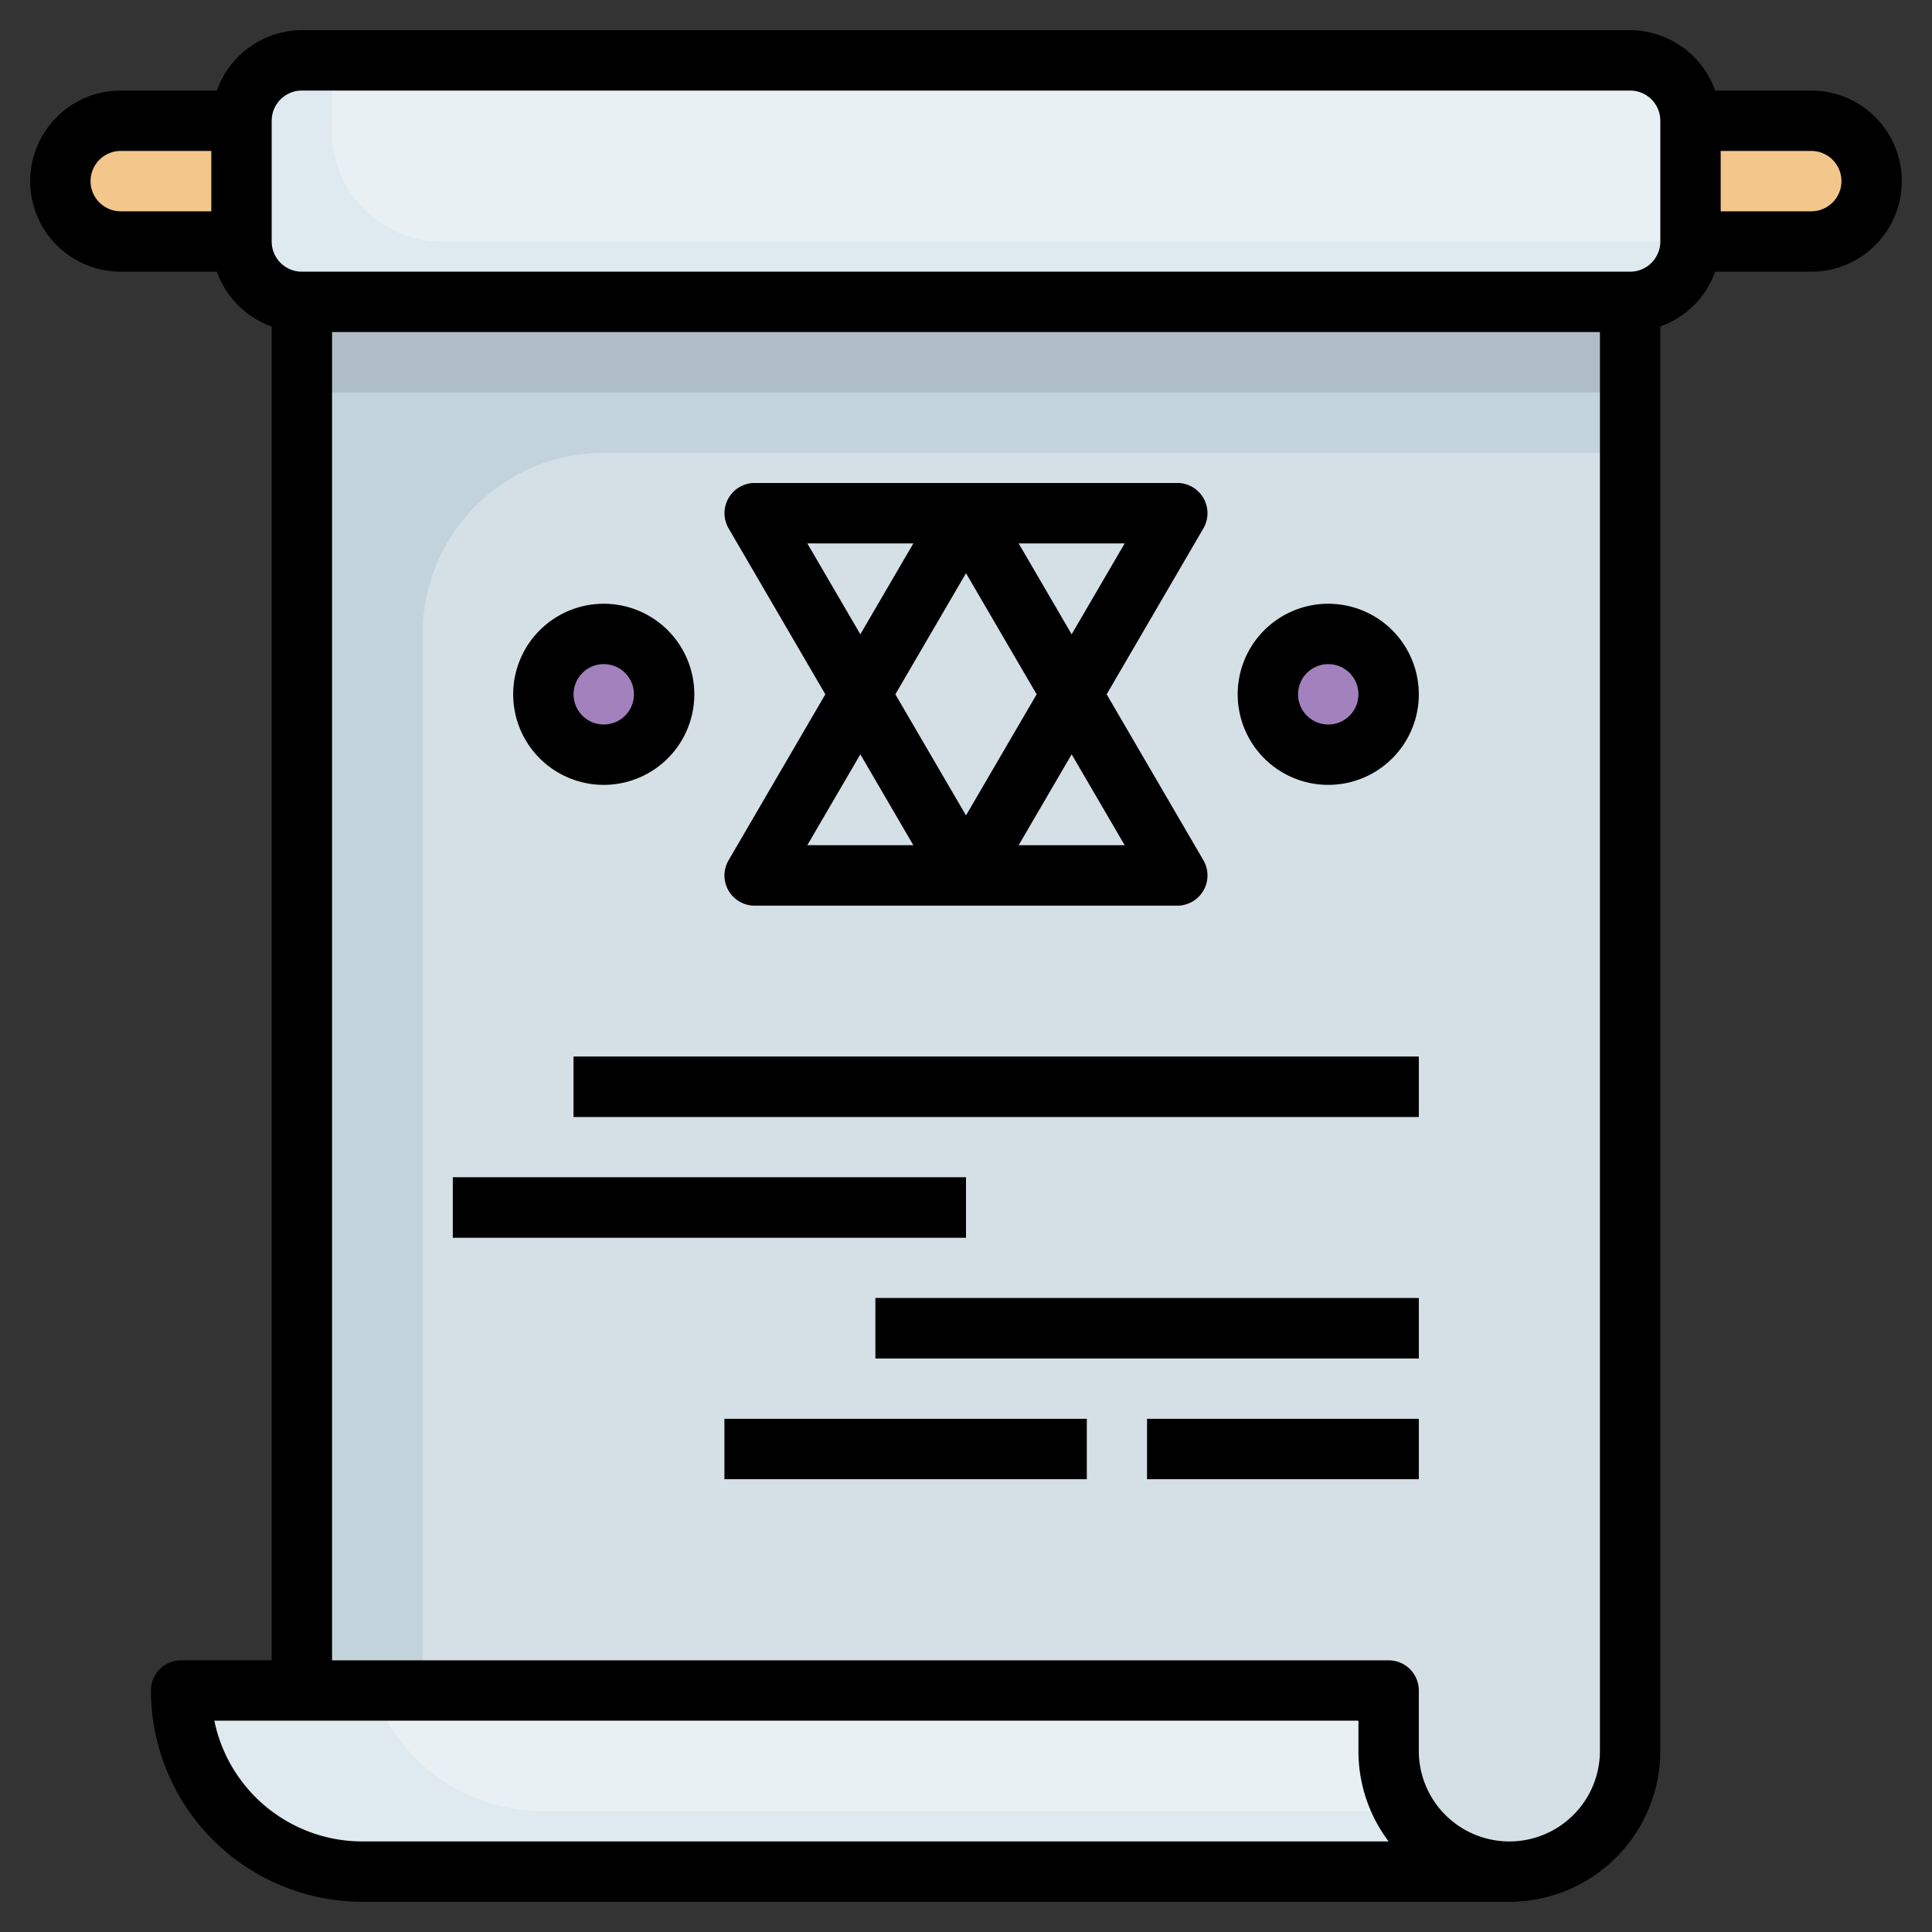 <svg xmlns="http://www.w3.org/2000/svg" data-name="Artboard 30" viewBox="0 0 64 64" id="scroll"><rect x="0" y="0" width="64" height="64" fill="#333333" stroke="none"/><path fill="#c2d3dc" d="M54,10V58a4,4,0,0,1-4,4h0L10,56V10Z"></path><path fill="#fff" d="M54,58V15H20a6,6,0,0,0-6,6V56.6L50,62A4,4,0,0,0,54,58Z" opacity=".3"></path><path fill="#f3c68b" d="M56,4h4a2,2,0,0,1,2,2h0a2,2,0,0,1-2,2H4A2,2,0,0,1,2,6H2A2,2,0,0,1,4,4H56Z"></path><rect width="48" height="8" x="8" y="2" fill="#deeaf0" rx="2"></rect><path fill="#a381bd" d="M36.658,23l3.206-5.5A1,1,0,0,0,39,16H25a1,1,0,0,0-.864,1.5L27.342,23l-3.206,5.5A1,1,0,0,0,25,30H39a1,1,0,0,0,.864-1.5ZM35.5,21.015,33.742,18h3.517ZM34.342,23,32,27.015,29.658,23,32,18.985Zm-7.6-5h3.517L28.5,21.015ZM28.5,24.985,30.258,28H26.741ZM33.742,28,35.5,24.985,37.259,28Z"></path><circle cx="20" cy="23" r="2" fill="#a381bd"></circle><circle cx="44" cy="23" r="2" fill="#a381bd"></circle><rect width="28" height="2" x="19" y="35" fill="#72808c"></rect><rect width="17" height="2" x="15" y="39" fill="#72808c"></rect><rect width="18" height="2" x="29" y="43" fill="#72808c"></rect><rect width="12" height="2" x="24" y="47" fill="#72808c"></rect><rect width="9" height="2" x="38" y="47" fill="#72808c"></rect><path fill="#deeaf0" d="M50,62H12a6,6,0,0,1-6-6H46v2A4,4,0,0,0,50,62Z"></path><rect width="44" height="3" x="10" y="10" opacity=".1"></rect><path fill="#fff" d="M54 2H11V4.37A3.63 3.63 0 0014.63 8H56V4A2 2 0 0054 2zM46 56H12.349A6 6 0 0018 60H46.555A3.955 3.955 0 0146 58z" opacity=".3"></path><path d="M60,3H56.816A3,3,0,0,0,54,1H10A3,3,0,0,0,7.184,3H4A3,3,0,0,0,4,9H7.184A3,3,0,0,0,9,10.816V55H6a1,1,0,0,0-1,1,7.008,7.008,0,0,0,7,7H50a5.006,5.006,0,0,0,5-5V10.816A3,3,0,0,0,56.816,9H60a3,3,0,0,0,0-6ZM3,6A1,1,0,0,1,4,5H7V7H4A1,1,0,0,1,3,6Zm9,55a5.008,5.008,0,0,1-4.9-4H45v1a4.973,4.973,0,0,0,1,3Zm38,0a3,3,0,0,1-3-3V56a1,1,0,0,0-1-1H11V11H53V58A3,3,0,0,1,50,61ZM55,8a1,1,0,0,1-1,1H10A1,1,0,0,1,9,8V4a1,1,0,0,1,1-1H54a1,1,0,0,1,1,1Zm5-1H57V5h3a1,1,0,0,1,0,2Z"></path><path d="M24.133 29.5A1 1 0 0025 30H39a1 1 0 00.864-1.5L36.658 23l3.206-5.5A1 1 0 0039 16H25a1 1 0 00-.864 1.5L27.342 23l-3.206 5.5A1 1 0 0024.133 29.5zM37.259 28H33.742L35.5 24.985zM32 27.015L29.658 23 32 18.985 34.342 23zm3.5-6L33.742 18h3.517zM26.741 18h3.517L28.5 21.015zM28.5 24.985L30.258 28H26.741zM20 26a3 3 0 10-3-3A3 3 0 0020 26zm0-4a1 1 0 11-1 1A1 1 0 0120 22zM44 20a3 3 0 103 3A3 3 0 0044 20zm0 4a1 1 0 111-1A1 1 0 0144 24z"></path><rect width="28" height="2" x="19" y="35"></rect><rect width="17" height="2" x="15" y="39"></rect><rect width="18" height="2" x="29" y="43"></rect><rect width="12" height="2" x="24" y="47"></rect><rect width="9" height="2" x="38" y="47"></rect></svg>
